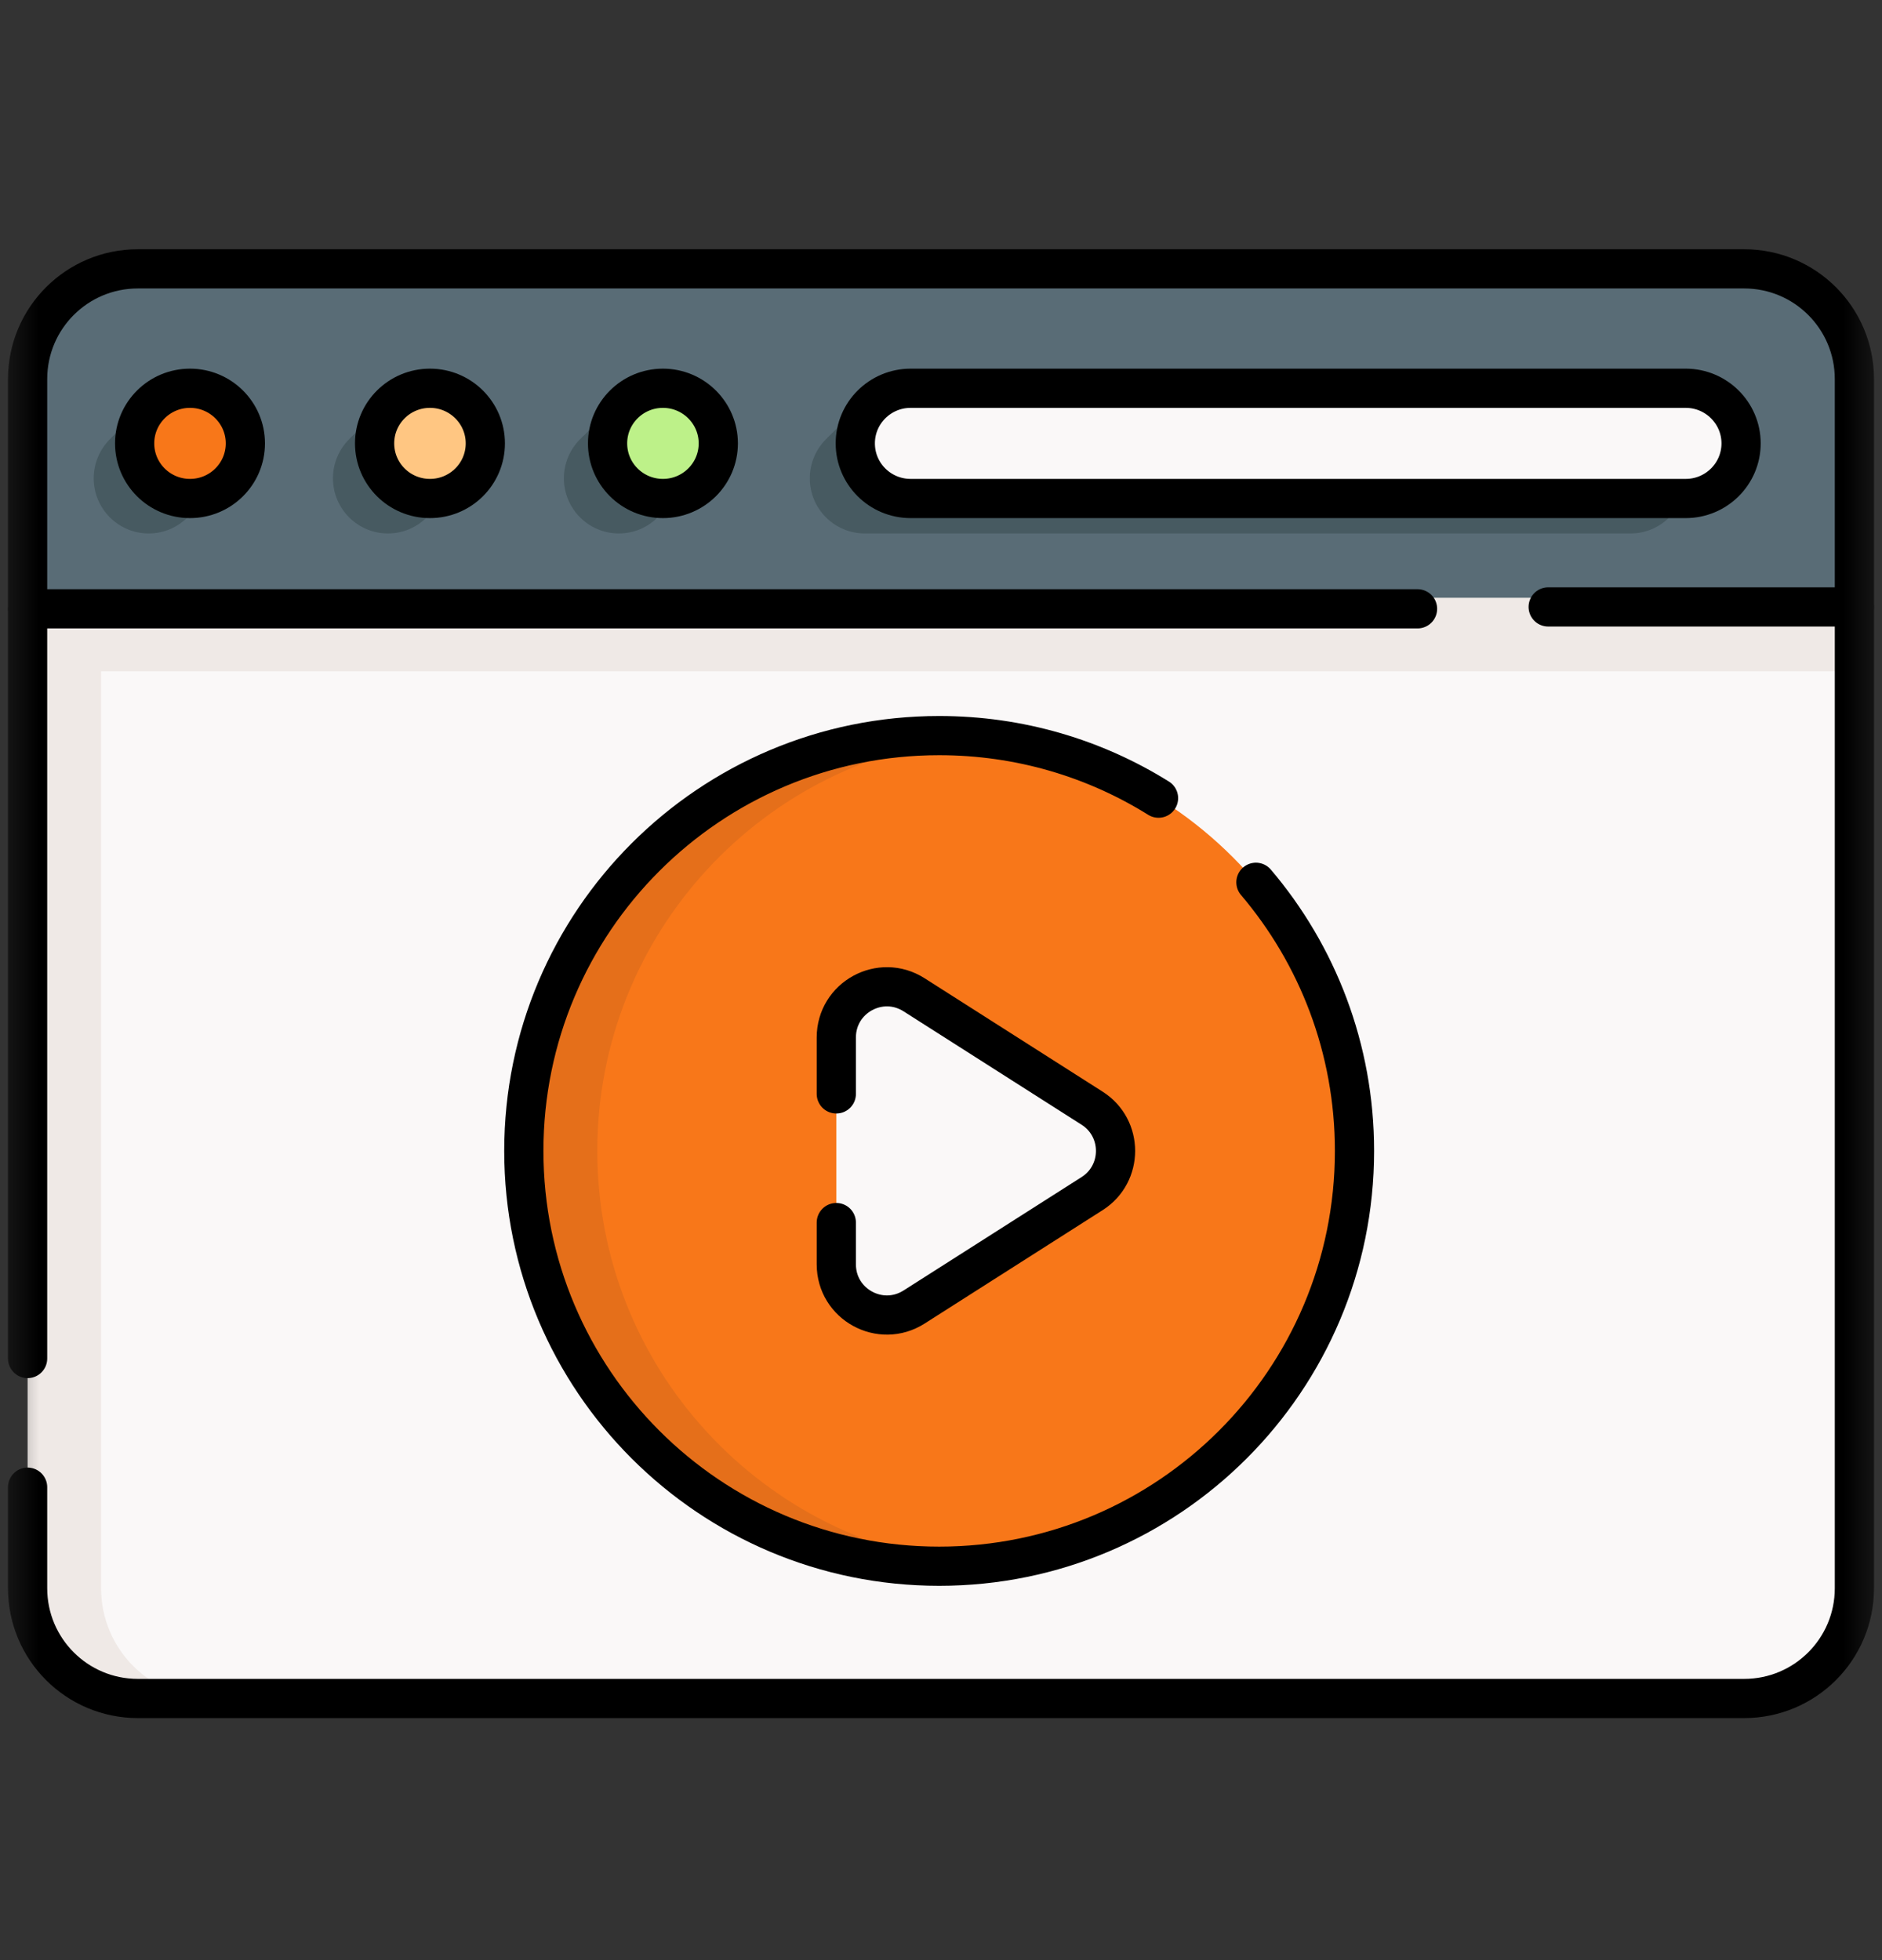<svg width="24" height="25" viewBox="0 0 24 25" fill="none" xmlns="http://www.w3.org/2000/svg">
<rect x="0" y="0" width="24" height="25" fill="#333333" stroke="none"/>
<mask id="mask0_261_23942" style="mask-type:luminance" maskUnits="userSpaceOnUse" x="0" y="0" width="24" height="25">
<path d="M0 0.546H24V24.546H0V0.546Z" fill="white"/>
</mask>
<g mask="url(#mask0_261_23942)">
<path d="M23.648 7.624V20.257C23.648 21.034 23.019 21.663 22.242 21.663H1.822C1.045 21.663 0.415 21.034 0.415 20.257L0.352 7.624L12.368 7.155L23.648 7.624Z" fill="#FAF8F8"/>
<path d="M23.648 8.562H0.352V7.624H23.648V8.562Z" fill="#EFE9E6"/>
<path d="M2.695 21.663H1.758C0.981 21.663 0.352 21.034 0.352 20.257V7.624H1.289V20.257C1.289 21.034 1.919 21.663 2.695 21.663Z" fill="#EFE9E6"/>
<path d="M23.648 4.835V7.624H0.352V4.835C0.352 4.058 0.981 3.429 1.758 3.429H22.242C23.019 3.429 23.648 4.058 23.648 4.835Z" fill="#596C76"/>
<path d="M11.028 6.804C10.641 6.804 10.327 6.489 10.327 6.101C10.327 5.712 10.641 5.397 11.028 5.397H20.793C21.18 5.397 21.493 5.712 21.493 6.101C21.493 6.489 21.18 6.804 20.793 6.804H11.028Z" fill="#475A61"/>
<path d="M8.593 6.101C8.593 6.489 8.279 6.804 7.892 6.804C7.505 6.804 7.191 6.489 7.191 6.101C7.191 5.712 7.505 5.397 7.892 5.397C8.279 5.397 8.593 5.712 8.593 6.101Z" fill="#475A61"/>
<path d="M8.384 6.602L8.988 5.998L8.372 6.054L8.384 6.602Z" fill="#475A61"/>
<path d="M7.411 5.59L8 5.003L7.874 5.491L7.411 5.59Z" fill="#475A61"/>
<path d="M5.648 6.101C5.648 6.489 5.334 6.804 4.947 6.804C4.56 6.804 4.246 6.489 4.246 6.101C4.246 5.712 4.56 5.397 4.947 5.397C5.334 5.397 5.648 5.712 5.648 6.101Z" fill="#475A61"/>
<path d="M5.44 6.6L6.021 6.014L5.427 6.053L5.44 6.6Z" fill="#475A61"/>
<path d="M4.465 5.59L5.045 5.006L4.927 5.491L4.465 5.59Z" fill="#475A61"/>
<path d="M2.597 6.101C2.597 6.489 2.283 6.804 1.896 6.804C1.509 6.804 1.195 6.489 1.195 6.101C1.195 5.712 1.509 5.397 1.896 5.397C2.283 5.397 2.597 5.712 2.597 6.101Z" fill="#475A61"/>
<path d="M2.403 6.585L3 5.967L2.384 6.032L2.403 6.585Z" fill="#475A61"/>
<path d="M1.414 5.59L1.959 5.026L1.877 5.491L1.414 5.59Z" fill="#475A61"/>
<path d="M9.201 5.491C9.201 5.88 8.888 6.194 8.501 6.194C8.114 6.194 7.8 5.88 7.8 5.491C7.8 5.103 8.114 4.788 8.501 4.788C8.888 4.788 9.201 5.103 9.201 5.491Z" fill="#BDF189"/>
<path d="M10.547 5.589L11.155 4.98L11.014 5.649L10.547 5.589Z" fill="#475A61"/>
<path d="M21.297 6.589L21.913 5.971L21.436 6.13L21.297 6.589Z" fill="#475A61"/>
<path d="M6.253 5.491C6.253 5.88 5.939 6.194 5.552 6.194C5.165 6.194 4.851 5.88 4.851 5.491C4.851 5.103 5.165 4.788 5.552 4.788C5.939 4.788 6.253 5.103 6.253 5.491Z" fill="#FFC682"/>
<path d="M3.185 5.491C3.185 5.88 2.871 6.194 2.484 6.194C2.097 6.194 1.783 5.88 1.783 5.491C1.783 5.103 2.097 4.788 2.484 4.788C2.871 4.788 3.185 5.103 3.185 5.491Z" fill="#F87719"/>
<path d="M11.636 6.194C11.249 6.194 10.935 5.88 10.935 5.491C10.935 5.103 11.249 4.788 11.636 4.788H21.401C21.788 4.788 22.101 5.103 22.101 5.491C22.101 5.88 21.788 6.194 21.401 6.194H11.636Z" fill="#FAF8F8"/>
<path d="M17.273 14.679C17.273 17.604 14.902 19.976 11.977 19.976C9.051 19.976 6.68 17.604 6.68 14.679C6.68 11.753 9.051 9.382 11.977 9.382C14.902 9.382 17.273 11.753 17.273 14.679Z" fill="#F87719"/>
<path d="M12.445 19.955C12.291 19.969 12.134 19.976 11.977 19.976C9.051 19.976 6.68 17.604 6.68 14.679C6.68 11.753 9.051 9.382 11.977 9.382C12.134 9.382 12.291 9.389 12.445 9.402C9.739 9.64 7.617 11.911 7.617 14.679C7.617 17.446 9.739 19.718 12.445 19.955Z" fill="#E56F1A"/>
<path d="M13.928 14.135L11.657 12.688C11.227 12.414 10.665 12.722 10.665 13.232V16.126C10.665 16.636 11.227 16.944 11.657 16.67L13.928 15.223C14.325 14.97 14.325 14.388 13.928 14.135Z" fill="#FAF8F8"/>
<path d="M3.129 5.655C3.129 6.044 2.813 6.358 2.423 6.358C2.033 6.358 1.717 6.044 1.717 5.655C1.717 5.267 2.033 4.952 2.423 4.952C2.813 4.952 3.129 5.267 3.129 5.655Z" stroke="black" stroke-width="0.5" stroke-miterlimit="10" stroke-linecap="round" stroke-linejoin="round"/>
<path d="M6.189 5.655C6.189 6.044 5.873 6.358 5.483 6.358C5.093 6.358 4.777 6.044 4.777 5.655C4.777 5.267 5.093 4.952 5.483 4.952C5.873 4.952 6.189 5.267 6.189 5.655Z" stroke="black" stroke-width="0.5" stroke-miterlimit="10" stroke-linecap="round" stroke-linejoin="round"/>
<path d="M9.16 5.655C9.16 6.044 8.843 6.358 8.454 6.358C8.064 6.358 7.748 6.044 7.748 5.655C7.748 5.267 8.064 4.952 8.454 4.952C8.843 4.952 9.16 5.267 9.16 5.655Z" stroke="black" stroke-width="0.5" stroke-miterlimit="10" stroke-linecap="round" stroke-linejoin="round"/>
<path d="M19.743 7.741H23.648" stroke="black" stroke-width="0.5" stroke-miterlimit="10" stroke-linecap="round" stroke-linejoin="round"/>
<path d="M0.352 7.765H18.077" stroke="black" stroke-width="0.5" stroke-miterlimit="10" stroke-linecap="round" stroke-linejoin="round"/>
<path d="M21.497 6.358H11.613C11.223 6.358 10.907 6.044 10.907 5.655C10.907 5.267 11.223 4.952 11.613 4.952H21.497C21.886 4.952 22.203 5.267 22.203 5.655C22.203 6.044 21.886 6.358 21.497 6.358Z" stroke="black" stroke-width="0.5" stroke-miterlimit="10" stroke-linecap="round" stroke-linejoin="round"/>
<path d="M0.352 18.968V20.257C0.352 21.034 0.981 21.663 1.758 21.663H22.242C23.019 21.663 23.648 21.034 23.648 20.257V4.835C23.648 4.058 23.019 3.429 22.242 3.429H1.758C0.981 3.429 0.352 4.058 0.352 4.835V17.327" stroke="black" stroke-width="0.5" stroke-miterlimit="10" stroke-linecap="round" stroke-linejoin="round"/>
<path d="M10.665 15.593V16.126C10.665 16.636 11.227 16.944 11.657 16.67L13.928 15.223C14.325 14.97 14.325 14.388 13.928 14.135L11.657 12.688C11.227 12.414 10.665 12.722 10.665 13.232V13.952" stroke="black" stroke-width="0.5" stroke-miterlimit="10" stroke-linecap="round" stroke-linejoin="round"/>
<path d="M16.016 11.253C16.8 12.176 17.273 13.372 17.273 14.679C17.273 17.604 14.902 19.976 11.977 19.976C9.051 19.976 6.68 17.604 6.68 14.679C6.68 11.753 9.051 9.382 11.977 9.382C13.004 9.382 13.963 9.674 14.774 10.18" stroke="black" stroke-width="0.5" stroke-miterlimit="10" stroke-linecap="round" stroke-linejoin="round"/>
</g>
</svg>
